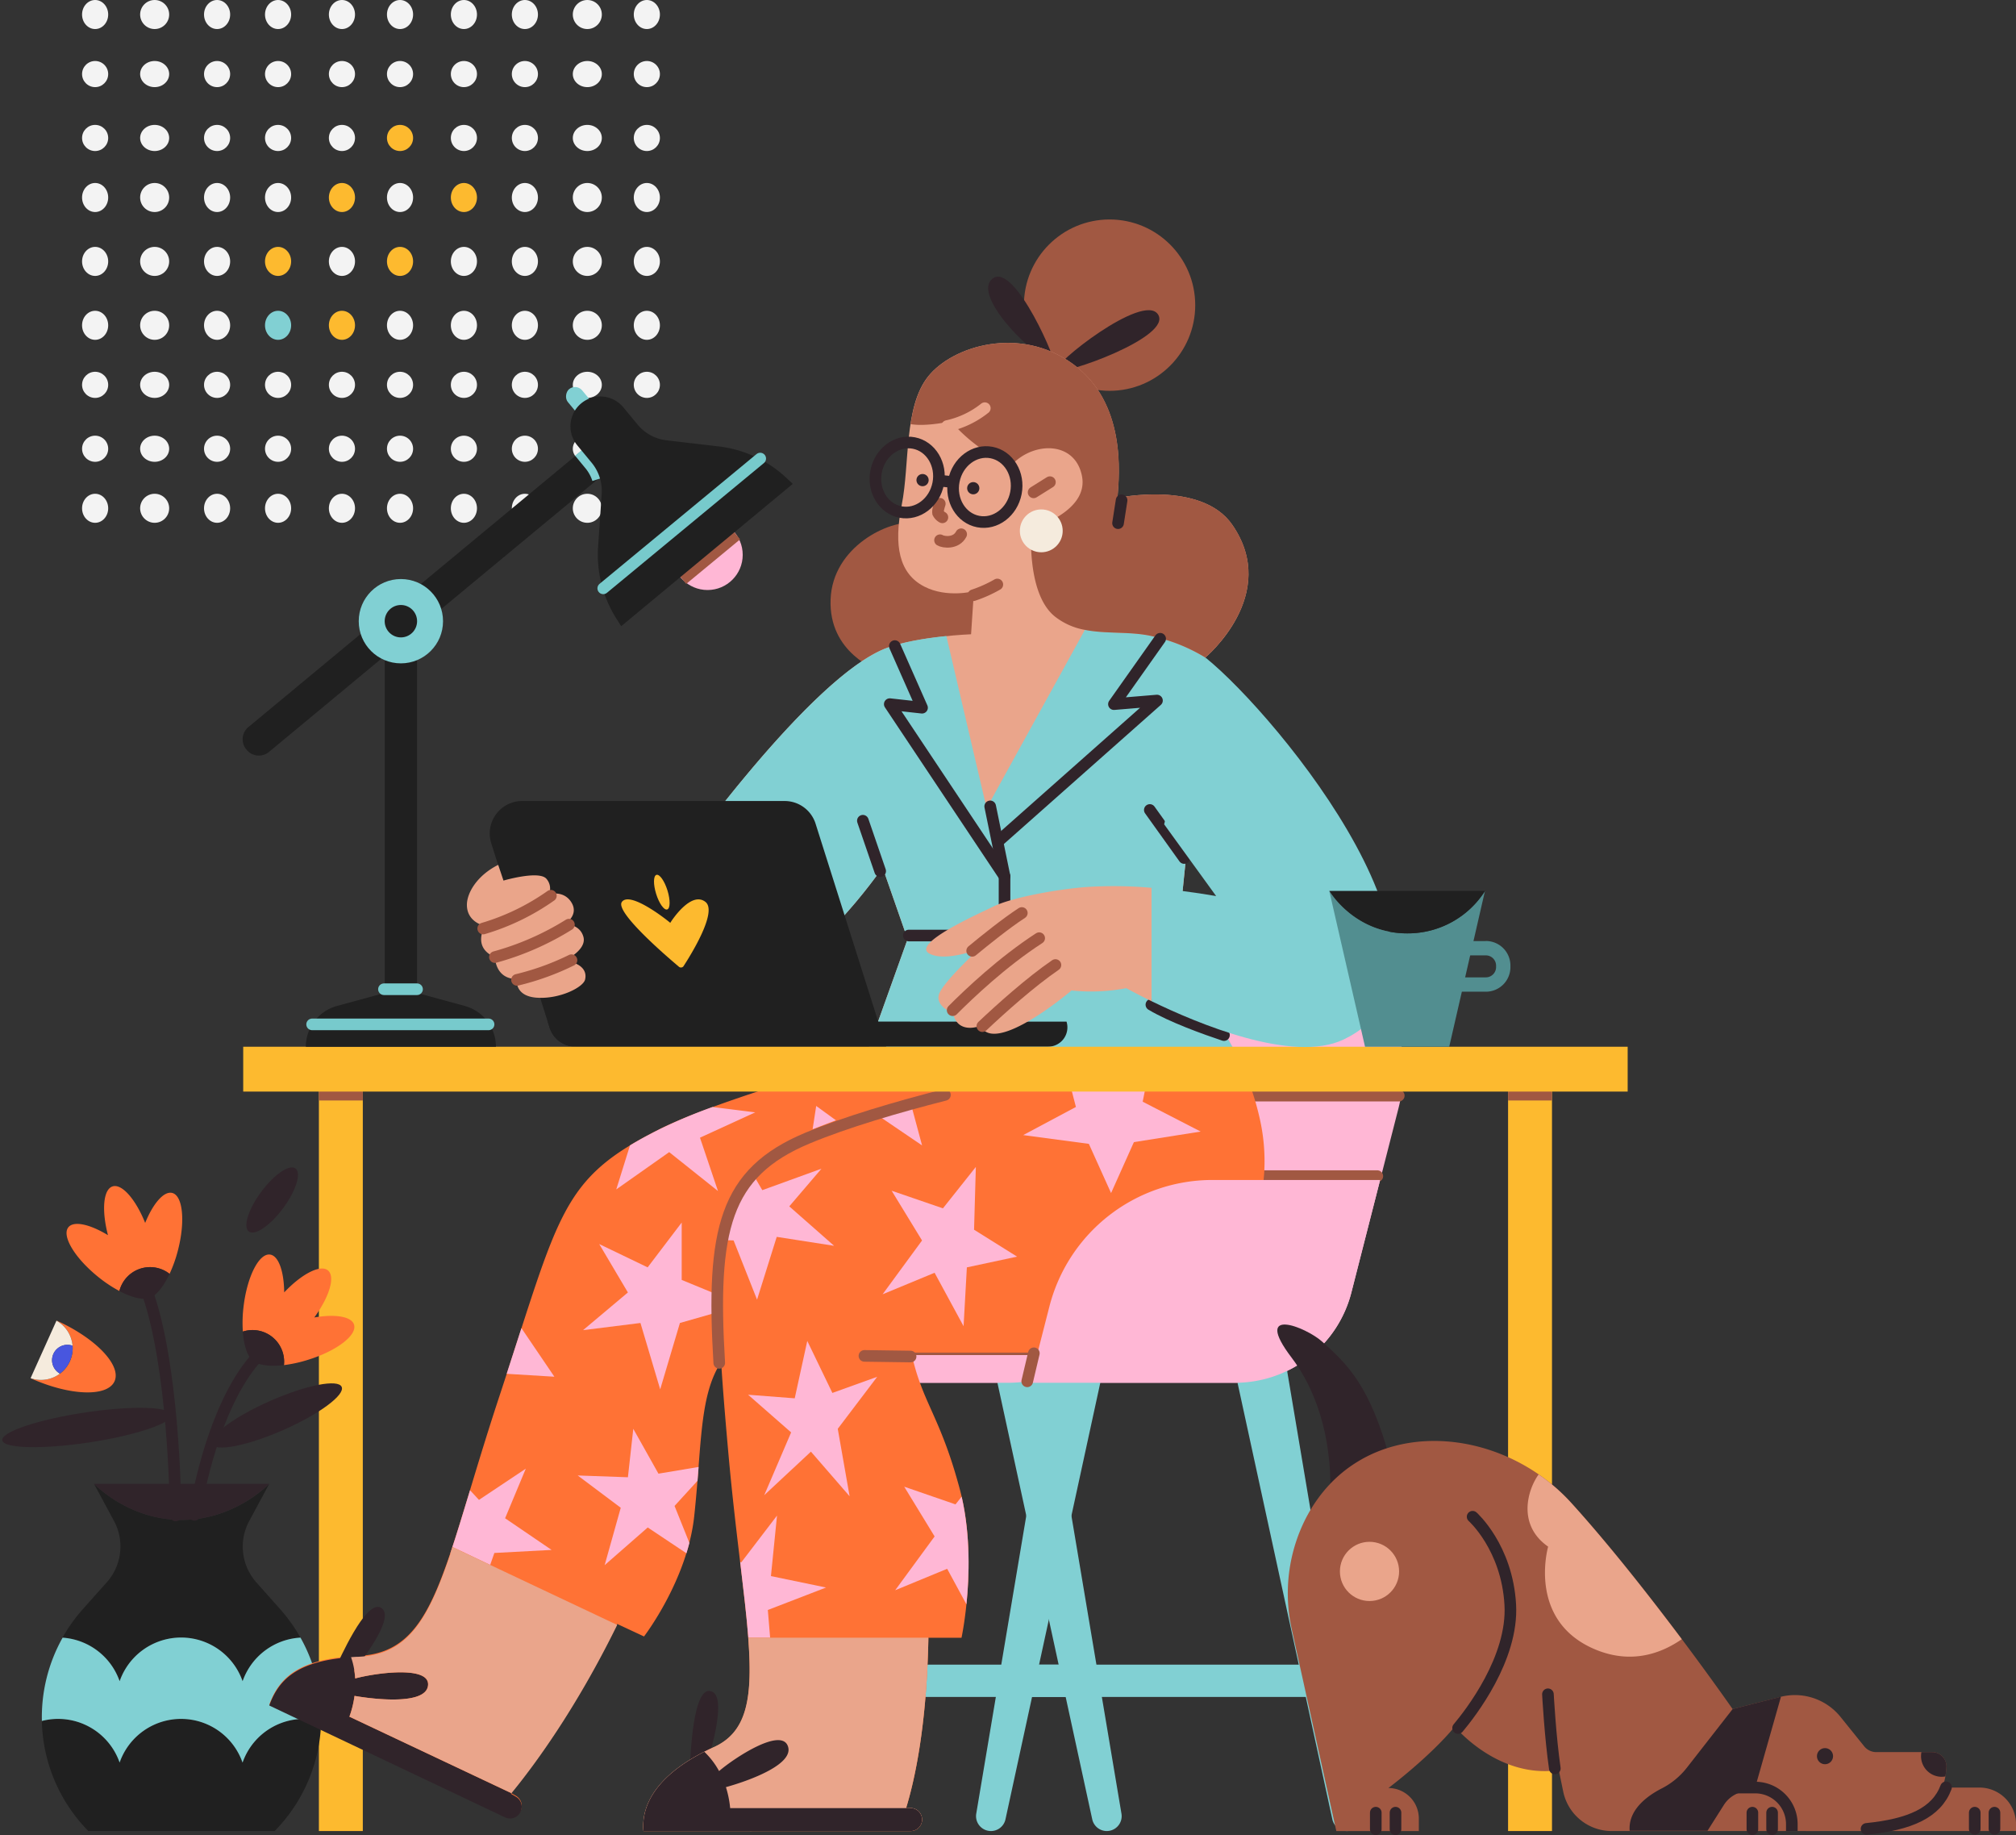 <svg xmlns="http://www.w3.org/2000/svg" width="694.259" height="631.864" viewBox="0 0 694.259 631.864"><rect x="0" y="0" width="694.259" height="631.864" fill="#333333" stroke="none"/><defs><style>.a{fill:#f3f3f3}.b{fill:#fdba2f}.c{fill:#81d0d3}.d,.g,.l,.n,.q,.r,.s,.t,.u{fill:none;stroke-width:4px}.d,.l,.n{stroke:#a15842}.d,.g,.n,.q,.s,.t,.u{stroke-miterlimit:10}.e{fill:#202020}.f{fill:#30242a}.g,.r,.u{stroke:#30242a}.g,.l,.n,.q,.r,.t{stroke-linecap:round}.h{fill:#ff7235}.i{fill:#f5ebdd}.j{fill:#4856df}.k{fill:#ffb7d5}.l,.r{stroke-linejoin:round}.m{fill:#eaa58b}.o{fill:#a15842}.p{fill:#eaa58a}.q{stroke:#eaa58b}.s{stroke:#81d0d3}.t{stroke:#77cacc}.v{fill:#528e90}</style></defs><g><g transform="translate(-1042.741 -175) translate(870.097 -468.318)"><ellipse cx="4.5" cy="5" class="a" rx="4.5" ry="5" transform="translate(200.903 643.318)"/><circle cx="5" cy="5" r="5" class="a" transform="translate(220.903 643.318)"/><ellipse cx="4.5" cy="5" class="a" rx="4.5" ry="5" transform="translate(242.903 643.318)"/><ellipse cx="4.5" cy="5" class="a" rx="4.5" ry="5" transform="translate(263.903 643.318)"/><ellipse cx="4.5" cy="5" class="a" rx="4.5" ry="5" transform="translate(285.903 643.318)"/><ellipse cx="4.5" cy="5" class="a" rx="4.5" ry="5" transform="translate(305.903 643.318)"/><ellipse cx="4.5" cy="5" class="a" rx="4.5" ry="5" transform="translate(327.903 643.318)"/><ellipse cx="4.5" cy="5" class="a" rx="4.5" ry="5" transform="translate(348.903 643.318)"/><circle cx="5" cy="5" r="5" class="a" transform="translate(369.903 643.318)"/><ellipse cx="4.5" cy="5" class="a" rx="4.5" ry="5" transform="translate(390.903 643.318)"/><circle cx="4.5" cy="4.5" r="4.5" class="a" transform="translate(200.903 664.318)"/><ellipse cx="5" cy="4.5" class="a" rx="5" ry="4.5" transform="translate(220.903 664.318)"/><circle cx="4.5" cy="4.5" r="4.5" class="a" transform="translate(242.903 664.318)"/><circle cx="4.5" cy="4.5" r="4.5" class="a" transform="translate(263.903 664.318)"/><circle cx="4.5" cy="4.5" r="4.5" class="a" transform="translate(285.903 664.318)"/><circle cx="4.5" cy="4.5" r="4.5" class="a" transform="translate(305.903 664.318)"/><circle cx="4.5" cy="4.5" r="4.5" class="a" transform="translate(327.903 664.318)"/><circle cx="4.5" cy="4.5" r="4.5" class="a" transform="translate(348.903 664.318)"/><ellipse cx="5" cy="4.5" class="a" rx="5" ry="4.5" transform="translate(369.903 664.318)"/><circle cx="4.5" cy="4.5" r="4.5" class="a" transform="translate(390.903 664.318)"/><circle cx="4.5" cy="4.5" r="4.5" class="a" transform="translate(200.903 686.318)"/><ellipse cx="5" cy="4.5" class="a" rx="5" ry="4.5" transform="translate(220.903 686.318)"/><circle cx="4.5" cy="4.5" r="4.5" class="a" transform="translate(242.903 686.318)"/><circle cx="4.5" cy="4.5" r="4.5" class="a" transform="translate(263.903 686.318)"/><circle cx="4.5" cy="4.5" r="4.5" class="a" transform="translate(285.903 686.318)"/><circle cx="4.5" cy="4.5" r="4.5" class="b" transform="translate(305.903 686.318)"/><circle cx="4.5" cy="4.5" r="4.5" class="a" transform="translate(327.903 686.318)"/><circle cx="4.5" cy="4.5" r="4.5" class="a" transform="translate(348.903 686.318)"/><ellipse cx="5" cy="4.5" class="a" rx="5" ry="4.5" transform="translate(369.903 686.318)"/><circle cx="4.5" cy="4.5" r="4.5" class="a" transform="translate(390.903 686.318)"/><ellipse cx="4.5" cy="5" class="a" rx="4.5" ry="5" transform="translate(200.903 706.318)"/><circle cx="5" cy="5" r="5" class="a" transform="translate(220.903 706.318)"/><ellipse cx="4.5" cy="5" class="a" rx="4.5" ry="5" transform="translate(242.903 706.318)"/><ellipse cx="4.5" cy="5" class="a" rx="4.5" ry="5" transform="translate(263.903 706.318)"/><ellipse cx="4.5" cy="5" class="b" rx="4.5" ry="5" transform="translate(285.903 706.318)"/><ellipse cx="4.5" cy="5" class="a" rx="4.5" ry="5" transform="translate(305.903 706.318)"/><ellipse cx="4.5" cy="5" class="b" rx="4.5" ry="5" transform="translate(327.903 706.318)"/><ellipse cx="4.5" cy="5" class="a" rx="4.5" ry="5" transform="translate(348.903 706.318)"/><circle cx="5" cy="5" r="5" class="a" transform="translate(369.903 706.318)"/><ellipse cx="4.5" cy="5" class="a" rx="4.5" ry="5" transform="translate(390.903 706.318)"/><ellipse cx="4.5" cy="5" class="a" rx="4.5" ry="5" transform="translate(200.903 728.318)"/><circle cx="5" cy="5" r="5" class="a" transform="translate(220.903 728.318)"/><ellipse cx="4.5" cy="5" class="a" rx="4.5" ry="5" transform="translate(242.903 728.318)"/><ellipse cx="4.5" cy="5" class="b" rx="4.5" ry="5" transform="translate(263.903 728.318)"/><ellipse cx="4.5" cy="5" class="a" rx="4.5" ry="5" transform="translate(285.903 728.318)"/><ellipse cx="4.5" cy="5" class="b" rx="4.5" ry="5" transform="translate(305.903 728.318)"/><ellipse cx="4.5" cy="5" class="a" rx="4.5" ry="5" transform="translate(327.903 728.318)"/><ellipse cx="4.5" cy="5" class="a" rx="4.5" ry="5" transform="translate(348.903 728.318)"/><circle cx="5" cy="5" r="5" class="a" transform="translate(369.903 728.318)"/><ellipse cx="4.5" cy="5" class="a" rx="4.5" ry="5" transform="translate(390.903 728.318)"/><ellipse cx="4.5" cy="5" class="a" rx="4.5" ry="5" transform="translate(200.903 750.318)"/><circle cx="5" cy="5" r="5" class="a" transform="translate(220.903 750.318)"/><ellipse cx="4.5" cy="5" class="a" rx="4.5" ry="5" transform="translate(242.903 750.318)"/><ellipse cx="4.5" cy="5" class="c" rx="4.5" ry="5" transform="translate(263.903 750.318)"/><ellipse cx="4.5" cy="5" class="b" rx="4.5" ry="5" transform="translate(285.903 750.318)"/><ellipse cx="4.5" cy="5" class="a" rx="4.5" ry="5" transform="translate(305.903 750.318)"/><ellipse cx="4.5" cy="5" class="a" rx="4.5" ry="5" transform="translate(327.903 750.318)"/><ellipse cx="4.5" cy="5" class="a" rx="4.5" ry="5" transform="translate(348.903 750.318)"/><circle cx="5" cy="5" r="5" class="a" transform="translate(369.903 750.318)"/><ellipse cx="4.5" cy="5" class="a" rx="4.5" ry="5" transform="translate(390.903 750.318)"/><circle cx="4.5" cy="4.5" r="4.5" class="a" transform="translate(200.903 771.318)"/><ellipse cx="5" cy="4.5" class="a" rx="5" ry="4.5" transform="translate(220.903 771.318)"/><circle cx="4.5" cy="4.5" r="4.5" class="a" transform="translate(242.903 771.318)"/><circle cx="4.5" cy="4.5" r="4.5" class="a" transform="translate(263.903 771.318)"/><circle cx="4.5" cy="4.5" r="4.5" class="a" transform="translate(285.903 771.318)"/><circle cx="4.5" cy="4.5" r="4.5" class="a" transform="translate(305.903 771.318)"/><circle cx="4.5" cy="4.5" r="4.5" class="a" transform="translate(327.903 771.318)"/><circle cx="4.5" cy="4.5" r="4.5" class="a" transform="translate(348.903 771.318)"/><ellipse cx="5" cy="4.5" class="a" rx="5" ry="4.5" transform="translate(369.903 771.318)"/><circle cx="4.5" cy="4.5" r="4.5" class="a" transform="translate(390.903 771.318)"/><circle cx="4.5" cy="4.5" r="4.5" class="a" transform="translate(200.903 793.318)"/><ellipse cx="5" cy="4.5" class="a" rx="5" ry="4.5" transform="translate(220.903 793.318)"/><circle cx="4.5" cy="4.5" r="4.5" class="a" transform="translate(242.903 793.318)"/><circle cx="4.5" cy="4.5" r="4.5" class="a" transform="translate(263.903 793.318)"/><circle cx="4.5" cy="4.5" r="4.5" class="a" transform="translate(285.903 793.318)"/><circle cx="4.5" cy="4.5" r="4.5" class="a" transform="translate(305.903 793.318)"/><circle cx="4.5" cy="4.5" r="4.5" class="a" transform="translate(327.903 793.318)"/><circle cx="4.5" cy="4.5" r="4.5" class="a" transform="translate(348.903 793.318)"/><ellipse cx="5" cy="4.5" class="a" rx="5" ry="4.5" transform="translate(369.903 793.318)"/><circle cx="4.5" cy="4.5" r="4.5" class="a" transform="translate(390.903 793.318)"/><ellipse cx="4.5" cy="5" class="a" rx="4.5" ry="5" transform="translate(200.903 813.318)"/><circle cx="5" cy="5" r="5" class="a" transform="translate(220.903 813.318)"/><ellipse cx="4.5" cy="5" class="a" rx="4.5" ry="5" transform="translate(242.903 813.318)"/><ellipse cx="4.5" cy="5" class="a" rx="4.5" ry="5" transform="translate(263.903 813.318)"/><ellipse cx="4.5" cy="5" class="a" rx="4.5" ry="5" transform="translate(285.903 813.318)"/><ellipse cx="4.5" cy="5" class="a" rx="4.5" ry="5" transform="translate(305.903 813.318)"/><ellipse cx="4.5" cy="5" class="a" rx="4.5" ry="5" transform="translate(327.903 813.318)"/><ellipse cx="4.5" cy="5" class="a" rx="4.5" ry="5" transform="translate(348.903 813.318)"/><circle cx="5" cy="5" r="5" class="a" transform="translate(369.903 813.318)"/><ellipse cx="4.5" cy="5" class="a" rx="4.5" ry="5" transform="translate(390.903 813.318)"/></g><g transform="translate(-1042.741 -175) translate(784.961 109.562)"><rect width="15.124" height="257.06" class="b" transform="translate(367.599 438.79)"/><line x1="15.131" class="d" transform="translate(367.599 442.325)"/><path d="M312.408,915.818a22.422,22.422,0,0,1,42.344,0,22.422,22.422,0,0,1,19.934-15.007,55.856,55.856,0,0,0-7.033-9.853l-8.141-9.157a18.548,18.548,0,0,1-2.463-21.141l6.91-12.84h0c-1.94,1.952-13.154,12.452-30.175,12.452s-28.235-10.5-30.175-12.452h-.031l6.916,12.84a18.536,18.536,0,0,1-2.537,21.141l-8.135,9.12a56.1,56.1,0,0,0-7.051,9.853A22.428,22.428,0,0,1,312.408,915.818Z" class="e" transform="translate(-13.442 -271.549)"/><path d="M371.471,979.307A22.421,22.421,0,0,0,350.3,994.354a22.416,22.416,0,0,0-42.344,0,22.434,22.434,0,0,0-26.776-14.341,55.774,55.774,0,0,0,16.011,37.9h64.162A55.774,55.774,0,0,0,377.364,980.1,22.3,22.3,0,0,0,371.471,979.307Z" class="e" transform="translate(-8.99 -322.062)"/><path d="M340.465,860.312c17.021,0,28.235-10.5,30.175-12.452H310.29C312.23,849.794,323.444,860.312,340.465,860.312Z" class="f" transform="translate(-20.173 -271.564)"/><path d="M307.954,976.883a22.416,22.416,0,0,1,42.344,0,22.416,22.416,0,0,1,27.1-14.256,55.855,55.855,0,0,0-7.15-28.777,22.422,22.422,0,0,0-19.934,15.007,22.422,22.422,0,0,0-42.344,0,22.428,22.428,0,0,0-19.638-14.989,55.842,55.842,0,0,0-7.137,28.672,22.434,22.434,0,0,1,26.776,14.342Z" class="c" transform="translate(-8.988 -304.588)"/><path d="M366.55,831.746c1.232-7.538,6.829-37.417,20.907-53.656" class="g" transform="translate(-41.788 -244.76)"/><path d="M350.18,818.365c-.092-8.56-.973-50.589-9.33-75.665" class="g" transform="translate(-31.914 -231.163)"/><ellipse cx="24.417" cy="5.493" class="f" rx="24.417" ry="5.493" transform="translate(328.532 557.57) rotate(-23.75)"/><ellipse cx="13.511" cy="4.711" class="f" rx="13.511" ry="4.711" transform="translate(339.687 486.65) rotate(-53.51)"/><ellipse cx="29.467" cy="5.204" class="f" rx="29.467" ry="5.204" transform="translate(257.78 556.175) rotate(-8.6)"/><path d="M283.812,756.58v.043a10.894,10.894,0,0,1-8.892,19.8v.037c13.486,6.06,26.425,6.522,28.888,1.035S297.3,762.64,283.812,756.58Z" class="h" transform="translate(-6.585 -236.496)"/><path d="M331.4,683.776c-2.87-.745-6.6,3.6-9.33,10.315-3.282-8.16-8.043-13.622-11.251-12.563s-3.781,8.277-1.558,16.787c-6.2-3.769-11.774-5.037-13.64-2.728-2.377,2.944,2.2,10.58,10.235,17.064a46.013,46.013,0,0,0,7.341,4.89,10.888,10.888,0,0,1,17.274-5.912,46.192,46.192,0,0,0,2.87-8.055C335.93,693.592,335.061,684.724,331.4,683.776Z" class="h" transform="translate(-14.296 -207.612)"/><path d="M431.82,743.81c-.887-2.833-6.546-3.695-13.69-2.463,5.185-7.1,7.3-14.028,4.711-16.19s-9.028,1.17-15.075,7.556c-.074-7.254-1.952-12.661-4.9-13.025-3.75-.462-7.815,7.47-9.071,17.7a46.126,46.126,0,0,0-.271,8.825,10.888,10.888,0,0,1,14.164,11.534,46.72,46.72,0,0,0,8.357-1.848C425.884,752.844,432.947,747.418,431.82,743.81Z" class="h" transform="translate(-52.115 -222.315)"/><path d="M403.886,764.425a10.875,10.875,0,0,0-10.3-2c.351,4.871,1.583,8.621,3.436,9.982,1.73,1.6,5.733,2.137,10.715,1.552a10.869,10.869,0,0,0-3.855-9.533Z" class="f" transform="translate(-52.176 -238.54)"/><path d="M331.693,727.276a10.882,10.882,0,0,0-7.143,7.679c4.311,2.279,8.141,3.2,10.3,2.365,2.272-.616,4.84-3.738,6.977-8.277A10.869,10.869,0,0,0,331.693,727.276Z" class="f" transform="translate(-25.652 -225.025)"/><path d="M285,774.9a5.29,5.29,0,0,1,4.341-9.607,10.881,10.881,0,0,0-5.542-8.621l-8.911,19.786A10.894,10.894,0,0,0,285,774.9Z" class="i" transform="translate(-6.573 -236.53)"/><path d="M287.345,773.281a5.29,5.29,0,0,0,2.266,6.774,10.857,10.857,0,0,0,4.341-9.607A5.29,5.29,0,0,0,287.345,773.281Z" class="j" transform="translate(-11.183 -241.706)"/><path d="M850.781,690.386H694.16l2.648-10.506h68.75l26.221-102.546A64.919,64.919,0,0,1,854.673,528.5h0a54.029,54.029,0,0,1,52.344,67.432l-16.2,63.361a41.333,41.333,0,0,1-40.034,31.093Z" class="k" transform="translate(-167.65 -148.871)"/><rect width="11.122" height="99.818" class="c" transform="translate(527.723 649.683) rotate(-90)"/><path d="M802.085,935.889,776.122,781.35H695.339L669.376,935.889a5.13,5.13,0,0,0,5.062,5.973h0a5.136,5.136,0,0,0,5.013-4.04L713.457,781.35h44.573l33.993,156.473a5.13,5.13,0,0,0,5.013,4.04h0a5.13,5.13,0,0,0,5.05-5.973Z" class="c" transform="translate(-158.102 -246.012)"/><rect width="11.122" height="99.818" class="c" transform="translate(610.415 649.683) rotate(-90)"/><path d="M936.369,935.889,910.381,781.35H829.629L803.667,935.889a5.13,5.13,0,0,0,5.062,5.973h0a5.123,5.123,0,0,0,5.006-4.039L847.728,781.35h44.579L926.3,937.823a5.13,5.13,0,0,0,5.019,4.04h0a5.13,5.13,0,0,0,5.05-5.973Z" class="c" transform="translate(-209.694 -246.012)"/><path d="M812.735,716.729l9.9-38.729H757.01a57.954,57.954,0,0,0-56.144,43.586l-6.707,26.235H772.7a41.332,41.332,0,0,0,40.039-31.088Z" class="k" transform="translate(-167.65 -206.307)"/><line x2="83.32" class="l" transform="translate(530.778 529.98)"/><line x2="14.601" y1="57.086" class="l" transform="translate(598.203 472.506)"/><line x1="39.412" class="l" transform="translate(692.682 470.369)"/><line x1="50.497" class="l" transform="translate(688.987 442.658)"/><path d="M613.4,610.515s-49.407,13.456-70.394,23.955c-34.6,17.3-34.486,28.716-55.584,92.631-19.478,59.069-21.621,87.7-48.489,88.831-20.513.862-27.238,7.575-30.563,16.775l81.171,38.513a4.034,4.034,0,0,0,5.265-1.712h0a4.034,4.034,0,0,0-1.521-5.419l-1.706-.985c7.544-9.139,22.1-28.611,36.6-58.188l9.237,4.311s14.921-19.392,17.286-41.389c3.079-28.408,1.232-47.553,14.207-58.669L720.219,610.49Z" class="h" transform="translate(-57.854 -180.37)"/><path d="M445.05,938.123c1.607-3.344,10.537-23.715,15.672-21.252,6.682,3.2-10.66,23.654-10.66,23.654Z" class="f" transform="translate(-71.946 -297.998)"/><path d="M408.36,961.429l81.171,38.507a4.027,4.027,0,0,0,3.744-7.125l-1.706-.985.172-.209-55.793-26.338a34.6,34.6,0,0,0,1.749-7.156c8.35,1.447,25.248,3.005,25.335-3.96.092-6.491-18.364-3.886-25.107-2.051a27.5,27.5,0,0,0-1.441-7.322C417.881,946.071,411.55,952.6,408.36,961.429Z" class="f" transform="translate(-57.85 -308.803)"/><path d="M617.549,644.732c-3.886,1.94-7.328,3.806-10.413,5.678L602.4,665.577l18.228-12.84,16.806,13.4-6.2-18.37,19.035-8.72L635.562,637.2a183.22,183.22,0,0,0-18.013,7.531Z" class="k" transform="translate(-132.397 -190.632)"/><path d="M713.442,636.61l-1.232,8.024,8.03-3.085Z" class="k" transform="translate(-174.585 -190.405)"/><path d="M617.808,701.79l-11.731,15.438L589.4,709.2l9.878,16.67L583.84,738.844l19.761-2.469,6.8,22.853,6.792-22.853,21.615-6.177-21-8.646Z" class="k" transform="translate(-125.267 -215.446)"/><path d="M523.344,872.537l1.441-4.114,19.706-1.047-16.011-10.9,7.131-17.077-16.128,10.752-3.079-3.325c-2.463,8.11-4.643,15.334-6.774,21.683h.1c.234-.7.468-1.4.7-2.112Z" class="k" transform="translate(-96.757 -268.314)"/><path d="M501.661,889.4l-12.932-6.115c-.234.714-.468,1.416-.7,2.112-7.815,23.278-14.934,34.917-31.862,35.631-.831,0-1.632.08-2.42.135a27.5,27.5,0,0,1,1.441,7.322c6.774-1.847,25.2-4.44,25.107,2.051-.1,6.965-16.984,5.407-25.335,3.96a34.6,34.6,0,0,1-1.767,7.156l55.793,26.339c7.587-9.237,22.015-28.611,36.413-57.942Z" class="m" transform="translate(-75.073 -285.172)"/><path d="M599.98,817.12,598.132,833.8l-17.292-.616L595.663,844.3l-5.542,19.762,14.835-12.975,13.332,8.892q.554-1.767,1.016-3.578l-5.111-12.729L622.112,835c.129-1.614.253-3.2.37-4.748l-13.831,2.309Z" class="k" transform="translate(-124.114 -259.754)"/><path d="M546.2,760.83c-1.558,4.816-3.233,10.044-5.081,15.728l16.43,1Z" class="k" transform="translate(-108.855 -238.129)"/><path d="M643.58,989.2c.259-3.7,1.065-25.926,6.743-25.526,7.39.517-1.2,25.914-1.2,25.914Z" class="f" transform="translate(-148.218 -316.057)"/><path d="M770.336,612s-61.76,11.454-95.729,25.655c-34.295,14.342-33.962,39.813-27.792,109,5.542,61.939,15.445,92.015-4.926,101.277-18.684,8.5-25.175,19.152-24.288,28.894h91.972a3.947,3.947,0,0,0,3.947-3.947h0a3.947,3.947,0,0,0-3.947-3.947h-1.552c2.9-9.49,7.107-28.014,7.685-58.669h11.4s5.863-27.1-.616-51.261c-6.774-25.316-12.969-29.639-16.67-46.931h55.343c42.263,0,73.9-39.092,64.7-80.339-2.87-12.889-7.033-19.706-7.033-19.706Z" class="h" transform="translate(-138.207 -180.951)"/><path d="M783.455,670.7l-11.337,14.262L754.462,678.9l10.463,17.126-13.585,18.53,17.908-7.414,9.982,18.4,1.133-20.254,17.292-3.7-14.816-9.268Z" class="k" transform="translate(-189.618 -203.502)"/><path d="M761.486,849.48l10.469,17.126-13.585,18.53,17.908-7.39,6.639,12.236c.973-9.508,1.453-23.573-1.65-37.078l-2.118,2.666Z" class="k" transform="translate(-192.318 -272.186)"/><path d="M682.015,907.678l-.794-9.545,20.051-7.735-18.979-3.935,2.094-20.833L672.07,881.746l-.369-.154c1.182,9.945,2.217,18.635,2.8,26.154v-.068Z" class="k" transform="translate(-159.021 -278.391)"/><path d="M709.558,992.579h-1.552c2.9-9.49,7.107-28.013,7.685-58.669H653.648v.055c.049.616.092,1.232.135,1.848v.172c1.287,19.244-.813,30.5-11.935,35.557-18.684,8.5-25.175,19.152-24.288,28.894h92a3.947,3.947,0,0,0,0-7.895Z" class="m" transform="translate(-138.192 -304.623)"/><path d="M873.543,614.59,845.172,617.1l2.956,11.405-18.148,9.681,22.607,3.024,7.648,16.941,7.864-17.545,22.995-3.633-19.971-10.284Z" class="k" transform="translate(-219.83 -181.946)"/><path d="M673.933,716.78l6.774-21.615,19.762,3.079L685.03,684.659l11.085-12.969-20.377,7.39-3.258-5.585c-5.241,5.937-8.406,13.308-10.1,22.785l3.473.111Z" class="k" transform="translate(-155.441 -203.882)"/><path d="M759.282,634.8c-4.169,1.158-8.32,2.371-12.372,3.621l16.325,11.085Z" class="k" transform="translate(-187.916 -189.71)"/><path d="M705.154,785.888l-8.646-17.908-4.323,19.762L676.13,786.51l14.817,12.969-9.262,21.615,16.079-14.989L711.09,821.47l-4.083-23.229,13.585-17.908Z" class="k" transform="translate(-160.723 -240.876)"/><path d="M645.976,1007.354c8.166-2.254,24.1-8.055,21.221-14.392-2.685-5.912-18.265,4.311-23.58,8.862a27.213,27.213,0,0,0-5.08-6.639c-16.122,8.209-21.781,18.148-20.938,27.287h91.972a3.947,3.947,0,0,0,3.947-3.947h0a3.947,3.947,0,0,0-3.947-3.947H647.436A35,35,0,0,0,645.976,1007.354Z" class="f" transform="translate(-138.206 -326.621)"/><line x1="15.9" y1=".222" class="n" transform="translate(555.466 532.259)"/><path d="M737.284,630.42c-16.473,4.2-34.079,9.354-47.418,14.921-28.451,11.916-33.063,31.474-30.3,77.34" class="n" transform="translate(-154.094 -188.027)"/><rect width="15.124" height="257.06" class="b" transform="translate(777.123 438.79)"/><line x1="15.124" class="d" transform="translate(777.123 442.325)"/><path d="M751.272,310.612c-8.621-1.232-28.371,8.036-29.023,26.357s15.7,24.208,18.321,25.519l37.953-5.893,2.617-41.876Z" class="o" transform="translate(-178.434 -65.121)"/><circle cx="29.498" cy="29.498" r="29.498" class="o" transform="translate(610.39 141)"/><path d="M833.049,203.067c1.8.831-13.345-35.1-21.073-29.5C804.7,178.859,823.917,198.855,833.049,203.067Z" class="f" transform="translate(-212.295 -12.285)"/><path d="M848.521,212.466c1.65,1.971,40.287-11.547,34.941-19.343C878.351,185.622,846.871,210.489,848.521,212.466Z" class="f" transform="translate(-226.929 -19.485)"/><path d="M783.129,318.314s25.938-21.615,9.237-45.7c-10.629-15.352-39.529-9.237-39.529-9.237.7-8.431,2.993-32.718-15.272-46.063s-41.438-6.318-49.881,4.212-6.318,30.206-9.126,44.253-.936,23.6,7.722,28.094c7.876,4.089,17.144,1.62,17.144,1.62l-.985,14.823s-17.859.671-28.8,4.631c-26.369,9.545-72.7,75.006-72.7,75.006-29.023-1.232-56.2-2.463-56.2-2.463l14.207,42s35.816,11.731,61.754,4.927c26.314-6.891,51.261-43.846,51.261-43.846l8.621,24.7L665.76,456.645H794.835L773.22,418.354C776.958,384.4,783.129,318.314,783.129,318.314Z" class="m" transform="translate(-110.245 -26.507)"/><path d="M741.653,370.4l-33.87,61.415-13.856-59.26c-6.09.616-14.207,1.81-20.23,3.99-26.431,9.57-72.759,75.031-72.759,75.031-29.023-1.232-56.2-2.463-56.2-2.463l14.207,42s35.816,11.731,61.754,4.926c26.314-6.891,51.261-43.846,51.261-43.846l8.621,24.7L665.76,518.27H794.835L773.22,479.985c3.695-33.969,9.853-100.052,9.853-100.052a59.894,59.894,0,0,0-18.524-7.39C757.178,370.88,749.074,371.872,741.653,370.4Z" class="c" transform="translate(-110.245 -88.132)"/><path d="M561.221,550.727H668.176l-24.319-76.8a11.165,11.165,0,0,0-10.647-7.8H542.82a11.165,11.165,0,0,0-10.647,14.546l20.1,63.515A9.385,9.385,0,0,0,561.221,550.727Z" class="e" transform="translate(-105.216 -124.906)"/><path d="M605.4,521.995c2.839-3.88,15.716,6.368,16.664,7.211.493-.844,7.2-11.085,12.113-7.211,4.268,3.362-5.111,18.382-7.605,22.213a1.115,1.115,0,0,1-1.657,0C620.366,540.377,602.939,525.357,605.4,521.995Z" class="b" transform="translate(-133.459 -146.036)"/><ellipse cx="2.038" cy="6.238" class="b" rx="2.038" ry="6.238" transform="translate(481.887 367.252) rotate(-17.3)"/><path d="M742.733,589.455a6.645,6.645,0,0,1-6.331,8.621H573.673a9.385,9.385,0,0,1-8.948-6.546l-.665-2.1Z" class="e" transform="translate(-117.668 -172.279)"/><rect width="476.771" height="15.439" class="b" transform="translate(341.537 425.821)"/><path d="M944.422,716.729l9.9-38.729H896.56a57.948,57.948,0,0,0-56.137,43.585l-6.713,26.237h70.665a41.339,41.339,0,0,0,40.046-31.09Z" class="k" transform="translate(-221.263 -206.307)"/><line x1="2.285" y2="9.656" class="l" transform="translate(611.53 531.36)"/><path d="M529.657,501.83c-7.187,3.59-10.777,9.576-10.777,13.77,0,6.121,6.232,7.273,6.232,7.273s-4.649,7.31,3.436,10.74c0,0,0,7.525,7.531,7.525,0,0-1,5.869,6.86,6.423s15.944-3.547,16.627-6.2c.782-3.134-1.33-5.758-7.033-6.589,0,0,7.7-3.6,6.478-8.135s-6.423-4.434-6.423-4.434,4.982-2.987,2.322-7.39-7.747-2.876-7.747-2.876a5.143,5.143,0,0,0-1-5.425c-2.771-2.771-14.687.727-14.687.727Z" class="p" transform="translate(-100.31 -138.625)"/><path d="M546.9,561.9a89.8,89.8,0,0,0,18.758-6.774" class="n" transform="translate(-111.075 -159.102)"/><path d="M534.55,546.415a96.067,96.067,0,0,0,25.482-11.165" class="n" transform="translate(-106.33 -151.464)"/><path d="M528,530.378a79.563,79.563,0,0,0,23.3-11.288" class="n" transform="translate(-103.814 -145.256)"/><path d="M877.789,272.615c-10.629-15.352-39.529-9.237-39.529-9.237.7-8.431,2.993-32.718-15.272-46.063s-41.438-6.318-49.881,4.212c-3.436,4.311-5.117,10.112-6.1,16.442,5.6.942,13.825-.985,13.825-.985,11.239,12.643,21.307,14.65,21.307,14.65,7.864-7.864,21.658-7.605,23.9,4.311,2.328,12.372-17.434,17.933-17.434,17.933s-1.847,22.231,8.006,30.261a23.137,23.137,0,0,0,10.4,4.662c7.39,1.472,15.525.48,22.952,2.131a59.894,59.894,0,0,1,18.524,7.39,47.422,47.422,0,0,0,6.158-6.565C881.127,303.541,888.874,288.626,877.789,272.615Z" class="o" transform="translate(-195.638 -26.507)"/><path d="M800.409,246.5a31.452,31.452,0,0,1-12.969,6.158" class="q" transform="translate(-203.487 -40.531)"/><path d="M802.09,348.775a45.889,45.889,0,0,0,8.258-3.695" class="n" transform="translate(-209.115 -78.404)"/><line x2="5.616" y1="3.51" class="n" transform="translate(613.728 231.439)"/><path d="M783.46,319.043c1.164.721,5.542,1.281,7.279-2.063" class="n" transform="translate(-201.958 -67.609)"/><circle cx="2.106" cy="2.106" r="2.106" class="f" transform="translate(590.838 231.42)"/><circle cx="2.106" cy="2.106" r="2.106" class="f" transform="translate(573.38 228.631)"/><path d="M782.934,299.93c-.419,1.324-.782,2.765-.542,3.245a3.547,3.547,0,0,0,1.441,1.435" class="n" transform="translate(-201.518 -61.058)"/><circle cx="7.377" cy="7.377" r="7.377" class="i" transform="translate(608.992 240.83)"/><ellipse cx="12.101" cy="10.894" class="g" rx="12.101" ry="10.894" transform="translate(557.181 239.64) rotate(-78.99)"/><ellipse cx="12.101" cy="10.894" class="g" rx="12.101" ry="10.894" transform="translate(583.938 242.921) rotate(-78.99)"/><line x2="4.255" y2=".456" class="g" transform="translate(581.385 230.928)"/><line x1="1.225" y2="7.882" class="g" transform="translate(642.807 237.683)"/><line x2="5.961" y2="17.348" class="r" transform="translate(554.93 348.007)"/><line x1="15.673" class="r" transform="translate(570.75 387.53)"/><path d="M811.51,469.13l4.939,24.085v22.231" class="r" transform="translate(-212.734 -126.062)"/><path d="M757.087,379.51l9.379,21.221L755.35,399.5l39.523,59.285" class="r" transform="translate(-191.158 -91.632)"/><path d="M871.968,375.41l-15.919,22.514,14.823-1.238L816.52,444.856" class="r" transform="translate(-214.659 -90.056)"/><line x1="11.842" y1="16.541" class="r" transform="translate(653.744 344.306)"/><path d="M926.656,590.469c-6.448-2.149-18.019-6.3-25-10.469" class="r" transform="translate(-247.368 -168.657)"/><circle cx="12.113" cy="12.113" r="12.113" class="k" transform="translate(489.327 244.352)"/><rect width="17.206" height="6.355" class="c" rx="3.178" transform="translate(456.219 197.384) rotate(50.33)"/><path d="M530.053,261.66l-7.094-8.56L395.441,358.836a5.45,5.45,0,0,0-.714,7.673l.142.172a5.444,5.444,0,0,0,7.667.714L442.4,334.326V450.364h11.128V325.089Z" class="e" transform="translate(-52.13 -43.067)"/><path d="M581.89,271l3.553,4.311a15.249,15.249,0,0,1,2.771,5.062" class="s" transform="translate(-124.518 -49.944)"/><circle cx="14.515" cy="14.515" r="14.515" class="c" transform="translate(381.319 264.798)"/><circle cx="5.579" cy="5.579" r="5.579" class="e" transform="translate(390.255 273.733)"/><line x1="18.567" y2="15.346" class="d" transform="translate(492.819 249.587)"/><path d="M609.889,255.06a15.285,15.285,0,0,1-9.989-5.432l-4.927-5.955a10.284,10.284,0,0,0-14.472-1.349h0a10.272,10.272,0,0,0-1.349,14.465l4.927,5.973a15.279,15.279,0,0,1,3.467,10.789l-1.232,18.006a41.2,41.2,0,0,0,6.38,25.027l1.576,2.463,59.075-49-2.118-1.989a41.186,41.186,0,0,0-23.4-10.906Z" class="e" transform="translate(-122.557 -38.019)"/><path d="M467.108,573.43H455.98l-16.448,4.483a14.552,14.552,0,0,0-10.721,14.041h65.461a14.552,14.552,0,0,0-10.728-14.041Z" class="e" transform="translate(-65.707 -166.133)"/><line x1="54.063" y2="44.684" class="t" transform="translate(465.52 223.316)"/><line x2="11.399" class="t" transform="translate(390.002 406.023)"/><line x2="60.769" class="t" transform="translate(365.265 418.124)"/><path d="M989.925,822.047c1.232-10.469.616-33.969-12.969-51.876s4.927-10.469,10.469-5.542c8.868,7.882,16.676,15.438,23.469,40.761Z" class="f" transform="translate(-274.421 -237.357)"/><path d="M1267.2,1032.661h72.5v-2.371a12.606,12.606,0,0,0-12.606-12.6h-60.27Z" class="o" transform="translate(-387.657 -336.81)"/><path d="M979.356,889l15.291,69.218h28.414V953.9a10.5,10.5,0,0,0-10.469-10.5h0s14.2-10.647,22.847-21.147c0,0,14.823,18.062,35.822,14.97l1.521,7.39a17.039,17.039,0,0,0,16.658,13.6h68.867c30.544,0,45.57-4.662,46.432-22.052a4.926,4.926,0,0,0-4.927-5.124h-19.226a5.3,5.3,0,0,1-4.132-1.977l-8.184-10.155a20.174,20.174,0,0,0-20.673-6.879l-16.461,4.206s-29.165-41.912-55.584-71.022c-25.248-27.792-72.74-30.791-91.449,5.407A56.9,56.9,0,0,0,979.356,889Z" class="o" transform="translate(-276.673 -262.363)"/><path d="M1246.7,1032.661v-2.371a12.6,12.6,0,0,0-12.606-12.6H1225.7" class="u" transform="translate(-371.859 -336.81)"/><path d="M1073.17,939.023c4.311-5.13,19.023-24.017,17.969-42.491-1.127-19.768-12.969-30.261-12.969-30.261" class="g" transform="translate(-313.259 -278.637)"/><path d="M1123.41,965.54s.788,14.613,2.371,25.526" class="g" transform="translate(-332.561 -316.775)"/><line y2="5.709" class="g" transform="translate(731.565 689.526)"/><line y2="5.709" class="g" transform="translate(738.357 689.526)"/><line y2="5.709" class="g" transform="translate(861.255 689.526)"/><line y2="5.709" class="g" transform="translate(868.048 689.526)"/><circle cx="2.777" cy="2.777" r="2.777" class="f" transform="translate(883.486 667.295)"/><path d="M1243.34,966.864v-.074l-16.67,4.311,16.461-4.206Z" class="f" transform="translate(-372.232 -317.255)"/><path d="M1180.184,998.485c-4.828,2.463-11.651,7.285-11.085,14.589h26.813l5.635-8.886a10.216,10.216,0,0,1,8.621-4.748h1.792l9.188-32.318-.135-.142-16.461,4.206-15.759,20.186A25.961,25.961,0,0,1,1180.184,998.485Z" class="f" transform="translate(-350.101 -317.328)"/><path d="M1119.1,867.494s-7.458,25.815,16.627,35.563c12.212,4.927,22.354,1.189,29.393-3.695-10.635-14.164-24.706-32.195-38.07-46.925a64.745,64.745,0,0,0-11.22-9.8C1112.188,847.6,1108.2,859.883,1119.1,867.494Z" class="m" transform="translate(-328.18 -269.559)"/><circle cx="10.192" cy="10.192" r="10.192" class="m" transform="translate(719.211 596.273)"/><path d="M1335.881,997.87h-3.695a7.119,7.119,0,0,0,6.965,8.5,6.861,6.861,0,0,0,1.293-.123,26.434,26.434,0,0,0,.363-3.252,4.926,4.926,0,0,0-4.926-5.124Z" class="f" transform="translate(-412.717 -329.196)"/><line y2="5.567" class="g" transform="translate(937.832 689.526)"/><line y2="5.567" class="g" transform="translate(944.625 689.526)"/><path d="M1301.57,1031.872c15.1-1.521,24.1-5.61,27.373-14.312" class="r" transform="translate(-401.007 -336.76)"/><path d="M853.344,514.307a146.149,146.149,0,0,0-22.853-.252c-10.888.893-25.526,3.744-31.407,6.589s-28.4,12.889-22.336,16.258c5.542,3.079,17.169-1.552,17.169-1.552s-11.6,10.666-13.6,15.131,4.6,6.971,4.6,6.971c1.737,7.624,9.508,4.348,9.508,4.348,4.9,10.413,31.345-12.15,31.345-12.15a65.055,65.055,0,0,0,18.862-.794s3.35,1.878,8.726,4.489Z" class="p" transform="translate(-198.985 -143.195)"/><path d="M967.847,517.435c49.407-23.469-22.213-111.155-47.553-131.545l-14.2,57.437L924,468.028c-7.845-1.355-15.346-2.285-22.231-2.833v39.037C917.449,511.855,950.395,525.748,967.847,517.435Z" class="c" transform="translate(-247.41 -94.083)"/><path d="M801.43,541.765c4.385-3.627,11.664-9.49,17.1-13.025" class="n" transform="translate(-208.861 -148.963)"/><path d="M820.316,542.81c-12.618,8.172-24.115,19.09-29.805,24.8" class="n" transform="translate(-204.666 -154.369)"/><path d="M832.3,557.82c-8.621,5.918-18.628,14.89-25.162,21.049" class="n" transform="translate(-211.055 -160.136)"/><path d="M1074.3,549.345a3.529,3.529,0,0,1,3.522,3.522v.523a3.529,3.529,0,0,1-3.522,3.523h-18.148v-7.568H1074.3m0-4.927H1051.9a.665.665,0,0,0-.665.671v16.1a.665.665,0,0,0,.665.665h22.41a8.449,8.449,0,0,0,8.449-8.468v-.542a8.449,8.449,0,0,0-8.449-8.449Z" class="v" transform="translate(-304.83 -154.98)"/><path d="M1027.961,531c-18.351,0-26.831-14.626-26.831-14.626l12.316,53.662h28.993l12.316-53.662A31.5,31.5,0,0,1,1027.961,531Z" class="v" transform="translate(-285.583 -144.211)"/><path d="M1027.961,531a31.5,31.5,0,0,0,26.831-14.626H1001.13S1009.61,531,1027.961,531Z" class="e" transform="translate(-285.583 -144.211)"/></g></g></svg>